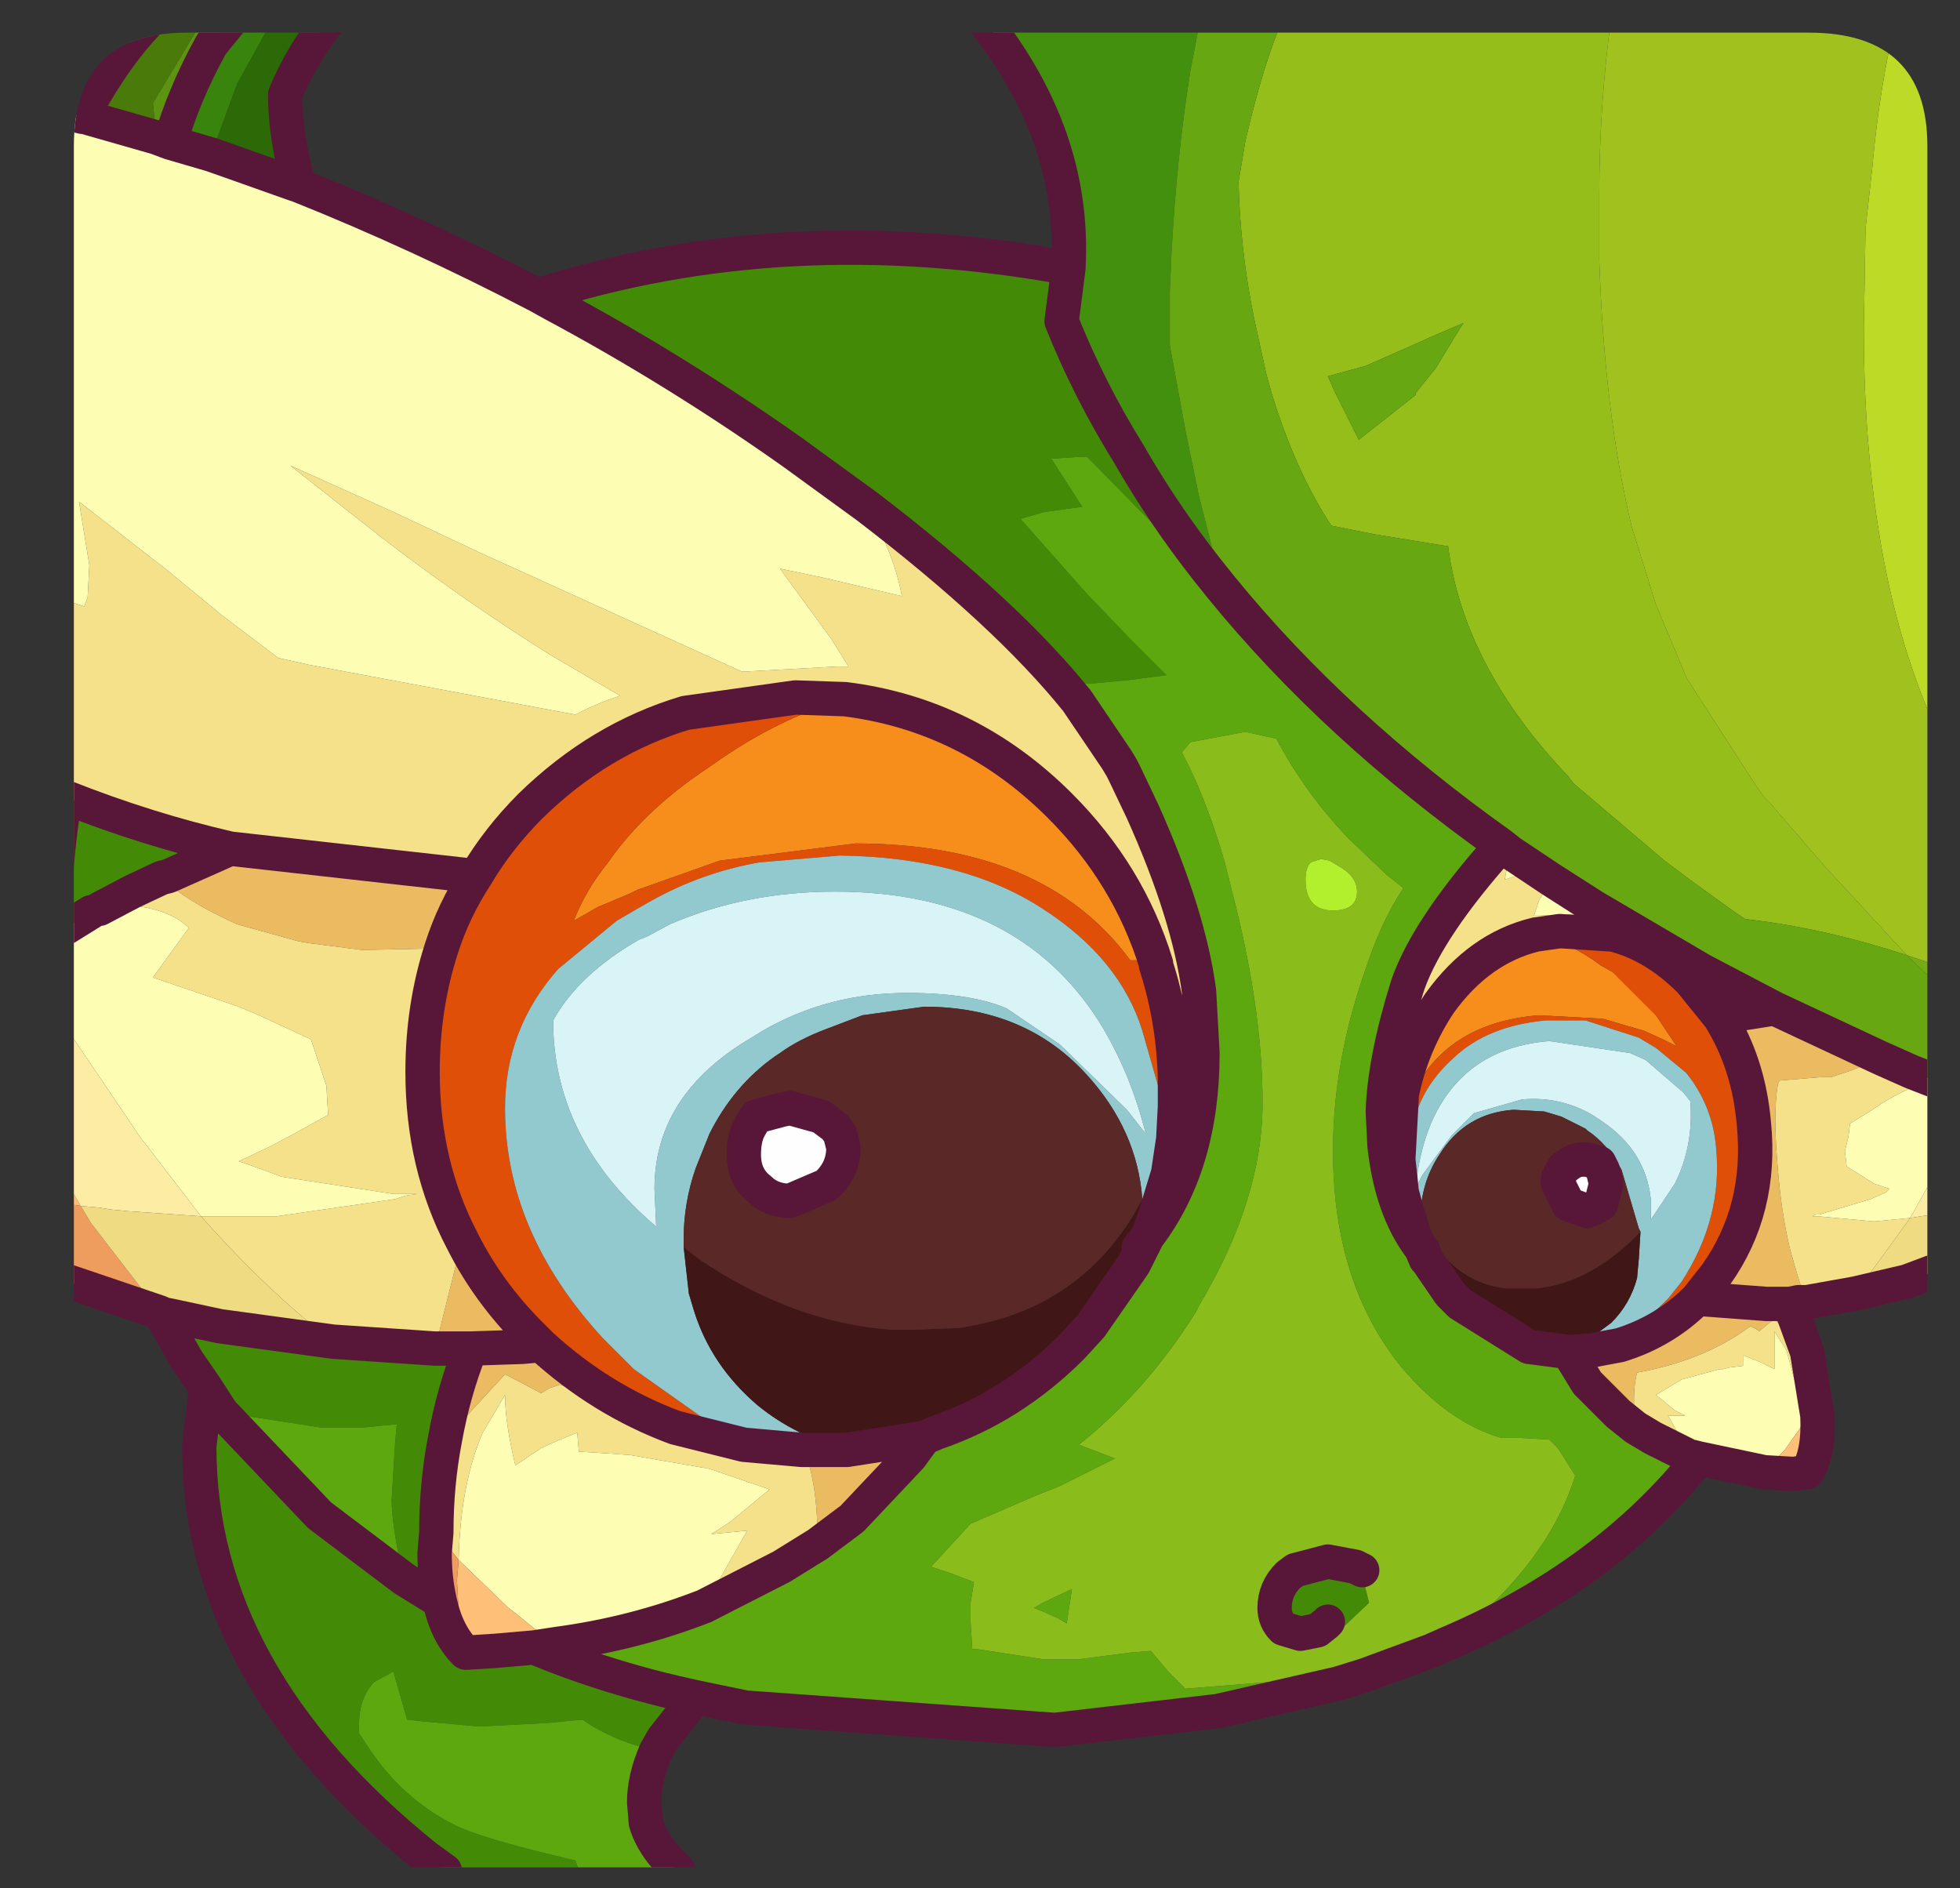 <?xml version="1.0" encoding="UTF-8" standalone="no"?>
<svg xmlns:ffdec="https://www.free-decompiler.com/flash" xmlns:xlink="http://www.w3.org/1999/xlink" ffdec:objectType="frame" height="54.95px" width="57.05px" xmlns="http://www.w3.org/2000/svg">
  <rect width="100%" height="100%" fill="#333333" stroke="none"/>
  <g transform="matrix(1.0, 0.0, 0.0, 1.0, 2.15, 0.95)">
    <clipPath id="clipPath0" transform="matrix(1.0, 0.0, 0.0, 1.0, 0.0, 0.0)">
      <path d="M50.5 0.0 Q53.95 0.0 53.95 3.3 L53.95 50.15 Q53.95 53.4 50.5 53.4 L3.3 53.4 Q0.0 53.4 0.0 50.15 L0.0 3.3 Q0.0 0.0 3.3 0.0 L50.5 0.0" fill="#000000" fill-rule="evenodd" stroke="none"/>
    </clipPath>
    <g clip-path="url(#clipPath0)">
      <use ffdec:characterId="2" height="54.95" transform="matrix(1.0, 0.0, 0.0, 1.0, -2.15, -0.95)" width="57.05" xlink:href="#shape1"/>
    </g>
    <use ffdec:characterId="3" height="53.4" transform="matrix(1.0, 0.0, 0.0, 1.0, 0.0, 0.0)" width="53.95" xlink:href="#shape2"/>
  </g>
  <defs>
    <g id="shape1" transform="matrix(1.0, 0.0, 0.0, 1.0, 2.15, 0.95)">
      <path d="M3.8 -0.45 L4.65 -0.45 4.0 0.35 Q3.2 1.8 2.8 3.2 L2.4 3.05 2.3 2.05 3.8 -0.45" fill="#5c9511" fill-rule="evenodd" stroke="none"/>
      <path d="M0.25 2.45 L0.35 2.25 Q1.25 0.6 2.25 -0.4 L2.3 -0.45 3.8 -0.45 2.3 2.05 2.4 3.05 0.3 2.45 0.25 2.45" fill="#4a7b0a" fill-rule="evenodd" stroke="none"/>
      <path d="M13.5 7.65 Q20.7 5.35 28.95 6.85 L28.75 8.4 Q29.55 10.4 30.7 12.25 31.7 14.0 33.0 15.65 L32.1 15.0 29.5 12.35 29.2 12.35 28.45 12.4 29.35 13.8 28.25 13.95 27.55 14.15 29.5 16.35 30.75 17.65 31.8 18.7 30.65 18.85 29.55 18.95 29.1 18.95 29.2 19.45 Q27.15 16.9 23.1 13.8 L20.9 12.2 Q17.5 9.8 13.95 7.9 L13.5 7.65 M18.1 48.45 L17.15 49.65 16.95 50.0 Q15.75 49.75 14.8 49.1 L13.75 49.2 11.8 49.3 10.15 49.15 9.7 49.1 9.3 47.7 8.75 48.0 Q8.3 48.45 8.3 49.25 L8.3 49.5 8.6 49.95 Q9.6 51.45 11.15 52.2 12.0 52.6 14.6 53.2 L14.7 53.5 10.8 53.5 10.25 53.1 Q3.65 47.8 3.65 41.15 L3.85 39.45 3.3 38.65 2.5 37.25 2.6 37.3 2.85 37.35 4.25 37.65 7.55 38.1 10.5 38.3 11.05 38.3 11.55 38.3 Q11.05 39.55 10.8 40.95 10.55 42.25 10.55 43.65 L10.5 44.25 Q10.5 45.0 10.65 45.65 L9.6 45.0 10.65 45.65 Q10.85 46.6 11.4 47.15 L11.45 47.15 12.25 47.1 13.4 47.0 Q15.55 47.9 18.1 48.45 M-0.55 26.25 Q-0.6 24.3 -0.25 22.25 2.15 23.2 4.55 23.75 L2.75 24.55 2.55 24.6 1.7 25.0 0.75 25.5 0.5 25.6 -0.55 26.25 M30.35 21.15 L30.45 20.9 30.55 21.15 30.85 21.9 31.1 22.65 30.6 21.6 30.5 21.4 30.35 21.15 M9.6 45.0 Q9.25 43.45 9.25 42.7 L9.35 41.05 9.4 40.5 8.4 40.6 7.45 40.6 7.2 40.6 4.3 40.15 3.85 39.45 4.3 40.15 7.15 43.15 9.6 45.0 M36.45 46.3 L36.2 46.5 35.7 46.6 35.2 46.45 Q34.95 46.2 34.95 45.85 34.95 45.3 35.35 44.9 L35.55 44.75 36.5 44.5 37.3 44.65 37.5 44.75 37.5 44.9 37.7 45.7 36.85 46.5 36.6 46.35 36.5 46.25 36.45 46.2 36.45 46.3" fill="#438c06" fill-rule="evenodd" stroke="none"/>
      <path d="M47.3 41.5 Q44.55 44.95 39.95 46.9 42.9 44.6 43.7 42.0 L43.2 41.2 42.95 40.95 42.1 40.9 41.55 40.9 Q40.0 40.45 38.65 38.85 36.65 36.4 36.65 32.55 36.65 30.0 37.55 27.4 38.05 25.85 38.7 24.9 L38.2 24.5 37.1 23.45 Q35.85 22.15 35.0 20.55 L34.1 20.35 32.5 20.65 32.25 20.95 Q32.95 22.25 33.5 24.15 L33.7 24.95 Q34.6 28.4 34.6 31.15 34.6 33.95 32.75 37.05 L32.65 37.25 Q31.2 39.55 29.25 41.1 L29.65 41.25 30.3 41.5 28.7 42.3 27.95 42.6 26.1 43.4 24.95 44.65 25.55 44.85 26.2 45.1 26.1 45.7 26.1 46.25 26.15 47.05 26.3 47.05 28.25 47.35 28.8 47.35 29.2 47.35 30.75 47.15 31.35 47.1 31.85 47.7 32.35 48.2 36.75 47.85 37.4 47.8 37.6 47.8 36.8 48.05 33.3 48.85 28.55 49.4 19.55 48.75 18.1 48.45 Q15.55 47.9 13.4 47.0 L14.05 46.9 Q16.3 46.6 18.35 45.8 L20.6 44.65 21.65 44.0 22.65 43.25 24.35 41.45 24.75 40.9 25.1 40.75 Q27.3 40.0 29.05 38.25 L29.6 37.65 30.85 35.85 30.9 35.75 31.25 35.05 30.9 35.75 31.0 35.35 31.25 35.05 Q32.85 32.95 32.85 29.7 L32.75 27.9 Q32.45 25.65 31.1 22.65 L30.85 21.9 30.55 21.15 30.45 20.9 30.35 21.15 29.2 19.45 29.1 18.95 29.55 18.95 30.65 18.85 31.8 18.7 30.75 17.65 29.5 16.35 27.55 14.15 28.25 13.95 29.35 13.8 28.45 12.4 29.2 12.35 29.5 12.35 32.1 15.0 33.0 15.65 33.4 16.15 Q36.7 20.2 41.55 23.65 39.45 26.0 38.85 27.65 L38.8 27.8 Q38.15 29.9 38.1 31.4 L38.15 32.4 Q38.35 34.2 39.15 35.3 L39.2 35.35 39.35 35.7 39.4 35.75 40.05 36.7 40.35 37.0 42.35 38.25 43.5 38.4 44.05 39.3 44.95 40.2 45.45 40.6 45.95 40.9 47.05 41.45 47.1 41.45 47.3 41.5 M16.95 50.0 Q16.6 50.8 16.6 51.5 L16.65 52.1 Q16.85 52.8 17.6 53.5 L14.7 53.5 14.6 53.2 Q12.0 52.6 11.15 52.2 9.6 51.45 8.6 49.95 L8.3 49.5 8.3 49.25 Q8.3 48.45 8.75 48.0 L9.3 47.7 9.7 49.1 10.15 49.15 11.8 49.3 13.75 49.2 14.8 49.1 Q15.75 49.75 16.95 50.0 M39.3 35.5 L39.35 35.7 39.2 35.35 39.3 35.5 M4.3 40.15 L7.2 40.6 7.45 40.6 8.4 40.6 9.4 40.5 9.35 41.05 9.25 42.7 Q9.25 43.45 9.6 45.0 L7.15 43.15 4.3 40.15 M27.95 45.85 L28.2 45.7 29.05 45.3 28.9 46.3 28.65 46.15 28.2 45.95 27.95 45.85" fill="#5da80f" fill-rule="evenodd" stroke="none"/>
      <path d="M39.95 46.9 L39.5 47.1 37.6 47.8 37.4 47.8 36.75 47.85 32.35 48.2 31.85 47.7 31.35 47.1 30.75 47.15 29.2 47.35 28.8 47.35 28.25 47.35 26.3 47.05 26.15 47.05 26.1 46.25 26.1 45.7 26.2 45.1 25.55 44.85 24.95 44.65 26.1 43.4 27.95 42.6 28.7 42.3 30.3 41.5 29.65 41.25 29.25 41.1 Q31.2 39.55 32.65 37.25 L32.75 37.05 Q34.6 33.95 34.6 31.15 34.6 28.4 33.7 24.95 L33.5 24.15 Q32.95 22.25 32.25 20.95 L32.5 20.65 34.1 20.35 35.0 20.55 Q35.85 22.15 37.1 23.45 L38.2 24.5 38.7 24.9 Q38.05 25.85 37.55 27.4 36.65 30.0 36.65 32.55 36.65 36.4 38.65 38.85 40.0 40.45 41.55 40.9 L42.1 40.9 42.95 40.95 43.2 41.2 43.7 42.0 Q42.9 44.6 39.95 46.9 M35.85 24.65 Q35.85 25.55 36.65 25.55 37.35 25.55 37.35 25.0 37.35 24.55 36.8 24.25 L36.55 24.1 36.3 24.05 36.0 24.15 Q35.85 24.3 35.85 24.65 M27.95 45.85 L28.2 45.95 28.65 46.15 28.9 46.3 29.05 45.3 28.2 45.7 27.95 45.85 M37.3 44.65 L36.5 44.5 35.55 44.75 35.35 44.9 Q34.95 45.3 34.95 45.85 34.95 46.2 35.2 46.45 L35.7 46.6 36.2 46.5 36.45 46.3 36.5 46.25 36.6 46.35 36.85 46.5 37.7 45.7 37.5 44.9 37.5 44.75 37.45 44.55 37.3 44.65" fill="#8bbd1c" fill-rule="evenodd" stroke="none"/>
      <path d="M35.85 24.65 Q35.85 24.3 36.0 24.15 L36.3 24.05 36.55 24.1 36.8 24.25 Q37.35 24.55 37.35 25.0 37.35 25.55 36.65 25.55 35.85 25.55 35.85 24.65" fill="#b3f02c" fill-rule="evenodd" stroke="none"/>
      <path d="M50.45 36.95 L50.2 36.95 49.95 37.0 50.05 37.3 50.45 38.4 49.5 37.45 49.35 37.55 49.05 37.8 49.0 37.75 48.9 37.7 48.8 37.65 Q47.45 38.65 45.5 39.0 45.35 39.55 45.45 40.55 L45.45 40.6 44.95 40.2 44.05 39.3 43.5 38.4 43.6 38.4 44.2 38.35 45.0 38.2 Q46.3 37.8 47.25 36.85 L47.8 36.15 Q49.15 34.25 48.9 31.75 48.75 30.0 47.9 28.65 L49.5 28.4 52.6 29.85 52.55 29.85 52.0 30.1 51.75 30.2 51.6 30.25 51.15 30.4 50.85 30.4 49.65 30.5 49.6 30.6 Q49.45 31.45 49.6 33.1 49.7 34.35 49.95 35.4 L50.15 36.1 50.4 36.9 50.45 36.95 M49.95 37.0 L49.25 37.0 47.25 36.85 49.25 37.0 49.95 37.0 M24.75 40.9 L24.35 41.45 22.65 43.25 21.65 44.0 21.65 43.95 Q21.65 42.2 21.25 41.25 L22.5 41.25 24.75 40.9 M11.7 24.55 Q11.05 25.55 10.7 26.65 L8.4 26.7 6.85 26.5 6.55 26.45 4.75 25.95 Q3.3 25.3 2.55 24.6 L2.75 24.55 4.55 23.75 11.7 24.55 M11.3 35.15 Q12.05 36.65 13.3 37.9 L13.6 38.2 Q15.35 39.8 17.5 40.6 L14.15 39.35 13.85 39.45 13.6 39.6 Q12.95 39.25 12.55 39.05 L10.8 40.95 Q11.05 39.55 11.55 38.3 L11.05 38.3 10.5 38.3 10.55 38.15 11.3 35.15 M11.55 38.3 L13.05 38.25 13.6 38.2 13.05 38.25 11.55 38.3" fill="#ecbc61" fill-rule="evenodd" stroke="none"/>
      <path d="M51.85 36.7 L50.45 36.95 50.4 36.9 50.15 36.1 49.95 35.4 Q49.7 34.35 49.6 33.1 49.45 31.45 49.6 30.6 L49.65 30.5 50.85 30.4 51.15 30.4 51.6 30.25 51.75 30.2 52.0 30.1 52.55 29.85 52.6 29.85 53.5 30.25 53.8 30.6 Q53.3 30.75 52.65 31.15 L52.35 31.35 51.7 31.75 51.65 32.15 51.55 32.55 51.6 33.0 52.0 33.25 52.4 33.5 52.85 33.65 52.75 33.75 52.3 33.95 50.8 34.4 50.7 34.4 50.6 34.45 50.65 34.45 50.75 34.45 52.4 34.6 53.45 34.5 51.85 36.7 M50.45 38.4 L50.7 39.95 50.4 40.4 49.85 38.35 49.5 37.8 49.5 38.9 49.1 38.7 48.6 38.5 48.6 38.8 48.2 38.85 48.0 38.9 47.9 38.9 46.8 39.2 46.05 39.65 46.6 40.1 46.9 40.25 46.4 40.25 47.05 41.4 47.1 41.45 47.05 41.45 45.95 40.9 45.45 40.6 45.45 40.55 Q45.35 39.55 45.5 39.0 47.45 38.65 48.8 37.65 L48.9 37.7 49.0 37.75 49.05 37.8 49.35 37.55 49.5 37.45 50.45 38.4 M-0.25 22.25 L-0.3 22.25 -1.65 21.75 -1.65 16.05 0.3 16.7 0.4 16.45 0.45 15.5 0.15 13.65 2.4 15.4 2.6 15.55 4.3 16.95 5.95 18.2 6.85 18.4 14.6 19.85 Q15.15 19.55 15.9 19.3 L13.85 18.1 Q11.3 16.5 8.9 14.65 L6.3 12.6 9.3 13.95 11.85 15.15 19.45 18.6 22.2 18.45 22.55 18.45 22.05 17.65 20.55 15.6 21.75 15.85 24.1 16.4 Q23.9 15.25 23.1 13.8 27.15 16.9 29.2 19.45 L30.35 21.15 30.5 21.4 30.6 21.6 31.1 22.65 Q32.45 25.65 32.75 27.9 L32.85 29.7 Q32.85 32.95 31.25 35.05 L31.5 34.35 31.85 33.2 32.0 32.2 32.05 31.25 32.0 32.2 31.85 33.2 31.5 34.35 31.25 35.05 31.0 35.35 31.1 34.4 31.1 33.95 31.4 33.3 31.65 32.8 31.9 31.85 32.05 31.25 32.05 30.4 Q32.0 28.7 31.5 27.15 L31.5 27.1 Q30.7 24.5 28.7 22.5 26.05 19.85 22.45 19.4 L21.0 19.35 17.8 19.8 Q15.3 20.55 13.3 22.5 12.35 23.45 11.7 24.55 L4.55 23.75 Q2.15 23.2 -0.25 22.25 M41.55 23.65 L41.8 23.85 41.65 24.65 42.55 24.35 43.0 24.65 42.65 25.25 42.5 25.7 42.65 25.7 43.95 25.65 44.25 25.45 47.4 27.3 49.5 28.4 47.9 28.65 47.05 27.6 Q46.0 26.55 44.8 26.25 L43.25 26.15 42.55 26.25 Q40.9 26.65 39.75 28.25 38.95 29.45 38.65 30.9 L38.65 30.95 38.55 32.8 38.6 33.25 38.7 33.55 38.85 34.05 39.0 34.35 39.2 34.7 39.25 34.9 39.3 35.5 39.2 35.35 39.15 35.3 Q38.35 34.2 38.15 32.4 L38.1 31.4 Q38.15 29.9 38.8 27.8 L38.85 27.65 Q39.45 26.0 41.55 23.65 M38.6 33.25 L38.65 33.75 38.8 34.3 39.0 34.95 39.15 35.3 39.0 34.95 38.8 34.3 38.65 33.75 38.6 33.25 M21.65 44.0 L20.6 44.65 18.35 45.8 19.6 43.6 18.55 43.7 19.1 43.35 20.25 42.4 18.5 41.8 16.2 41.4 15.5 41.35 14.7 41.3 14.65 40.75 Q14.0 41.0 13.6 41.2 L12.85 41.7 Q12.55 40.45 12.55 39.65 L11.9 40.75 Q11.25 42.25 11.2 44.45 L10.55 43.65 Q10.55 42.25 10.8 40.95 L12.55 39.05 Q12.95 39.25 13.6 39.6 L13.85 39.45 14.15 39.35 17.5 40.6 19.5 41.1 21.2 41.25 21.25 41.25 Q21.65 42.2 21.65 43.95 L21.65 44.0 M10.7 26.65 Q10.15 28.35 10.15 30.25 10.15 32.95 11.3 35.15 L10.55 38.15 10.5 38.3 7.55 38.1 Q5.65 36.65 3.7 34.45 L5.9 34.45 9.35 33.95 9.65 33.85 10.0 33.8 9.55 33.8 9.3 33.8 6.05 33.3 5.1 32.95 4.8 32.85 5.75 32.4 6.5 32.0 7.4 31.5 7.35 30.65 7.1 29.9 6.9 29.3 5.5 28.65 4.8 28.35 2.3 27.5 3.35 26.05 3.1 25.85 Q2.4 25.4 1.35 25.4 L0.75 25.5 1.7 25.0 2.55 24.6 Q3.3 25.3 4.75 25.95 L6.55 26.45 6.85 26.5 8.4 26.7 10.7 26.65" fill="#f5e28b" fill-rule="evenodd" stroke="none"/>
      <path d="M6.55 4.45 Q10.05 5.85 13.5 7.65 L13.95 7.9 Q17.5 9.8 20.9 12.2 L23.1 13.8 Q23.9 15.25 24.1 16.4 L21.75 15.85 20.55 15.6 22.05 17.65 22.55 18.45 22.2 18.45 19.45 18.6 11.85 15.15 9.3 13.95 6.3 12.6 8.9 14.65 Q11.3 16.5 13.85 18.1 L15.9 19.3 Q15.15 19.55 14.6 19.85 L6.85 18.4 5.95 18.2 4.3 16.95 2.6 15.55 2.4 15.4 0.15 13.65 0.45 15.5 0.4 16.45 0.3 16.7 -1.65 16.05 -1.65 2.0 0.25 2.45 0.3 2.45 2.4 3.05 2.8 3.2 4.0 3.55 4.85 3.85 6.4 4.4 6.55 4.45 M54.4 30.6 L54.4 32.8 54.15 33.25 53.45 34.5 52.4 34.6 50.75 34.45 50.65 34.45 50.6 34.45 50.7 34.4 50.8 34.4 52.3 33.95 52.75 33.75 52.85 33.65 52.4 33.5 52.0 33.25 51.6 33.0 51.55 32.55 51.65 32.15 51.7 31.75 52.35 31.35 52.65 31.15 Q53.3 30.75 53.8 30.6 L53.5 30.25 54.4 30.6 M49.2 41.9 L47.3 41.5 47.1 41.45 47.05 41.4 46.4 40.25 46.9 40.25 46.6 40.1 46.05 39.65 46.8 39.2 47.9 38.9 48.0 38.9 48.2 38.85 48.6 38.8 48.6 38.5 49.1 38.7 49.5 38.9 49.5 37.8 49.85 38.35 50.4 40.4 49.8 41.25 49.7 41.35 49.2 41.9 M-1.35 26.65 L-0.65 26.3 -0.55 26.25 0.5 25.6 0.75 25.5 1.35 25.4 Q2.4 25.4 3.1 25.85 L3.35 26.05 2.3 27.5 4.8 28.35 5.5 28.65 6.9 29.3 7.1 29.9 7.35 30.65 7.4 31.5 6.5 32.0 5.75 32.4 4.8 32.85 5.1 32.95 6.05 33.3 9.3 33.8 9.55 33.8 10.0 33.8 9.65 33.85 9.35 33.95 5.9 34.45 3.7 34.45 2.05 32.3 2.0 32.25 -0.4 28.7 -0.4 28.65 -1.35 26.65 M41.8 23.85 L42.55 24.35 41.65 24.65 41.8 23.85 M43.0 24.65 L44.25 25.45 43.95 25.65 42.65 25.7 42.5 25.7 42.65 25.25 43.0 24.65 M18.35 45.8 Q16.3 46.6 14.05 46.9 L13.4 46.45 12.85 46.0 12.65 45.85 11.2 44.45 Q11.25 42.25 11.9 40.75 L12.55 39.65 Q12.55 40.45 12.85 41.7 L13.6 41.2 Q14.0 41.0 14.65 40.75 L14.7 41.3 15.5 41.35 16.2 41.4 18.5 41.8 20.25 42.4 19.1 43.35 18.55 43.7 19.6 43.6 18.35 45.8" fill="#feffb5" fill-rule="evenodd" stroke="none"/>
      <path d="M50.4 41.9 L50.05 41.95 49.2 41.9 49.7 41.35 49.8 41.25 50.4 40.4 50.45 40.75 50.4 41.9 M-1.65 33.85 L-1.65 29.7 Q-1.1 31.95 0.2 34.15 L-1.65 33.85 M14.05 46.9 L13.4 47.0 12.25 47.1 11.45 47.15 11.2 45.95 11.15 45.05 11.2 44.45 12.65 45.85 12.85 46.0 13.4 46.45 14.05 46.9" fill="#ffc079" fill-rule="evenodd" stroke="none"/>
      <path d="M54.4 35.65 L54.4 35.95 54.15 36.05 54.4 35.65 M50.7 39.95 L50.75 40.25 Q50.8 41.35 50.45 41.9 L50.4 41.9 50.45 40.75 50.4 40.4 50.7 39.95 M2.5 37.25 L-0.45 36.25 -1.65 35.65 -1.65 33.85 0.2 34.15 0.5 34.65 2.35 37.05 2.6 37.3 2.5 37.25 M10.65 45.65 Q10.5 45.0 10.5 44.25 L10.55 43.65 11.2 44.45 11.15 45.05 11.2 45.95 11.45 47.15 11.4 47.15 Q10.85 46.6 10.65 45.65" fill="#f09e5f" fill-rule="evenodd" stroke="none"/>
      <path d="M54.4 32.8 L54.4 34.35 53.45 34.5 54.15 33.25 54.4 32.8 M-1.65 29.7 L-1.65 26.85 -1.35 26.65 -0.4 28.65 -0.4 28.7 2.0 32.25 2.05 32.3 3.7 34.45 1.55 34.3 1.05 34.25 0.75 34.2 0.2 34.15 Q-1.1 31.95 -1.65 29.7" fill="#feeda5" fill-rule="evenodd" stroke="none"/>
      <path d="M54.4 34.35 L54.4 35.65 54.15 36.05 53.35 36.35 51.85 36.7 53.45 34.5 54.4 34.35 M0.2 34.15 L0.75 34.2 1.05 34.25 1.55 34.3 3.7 34.45 Q5.65 36.65 7.55 38.1 L4.25 37.65 2.85 37.35 2.6 37.3 2.35 37.05 0.5 34.65 0.2 34.15" fill="#f0dc82" fill-rule="evenodd" stroke="none"/>
      <path d="M42.55 26.25 Q43.5 26.45 44.45 27.15 L44.8 27.35 46.05 28.6 46.65 29.5 46.25 29.3 45.7 29.05 44.5 28.7 42.65 28.6 Q40.05 28.8 39.0 30.8 L38.95 30.8 38.65 30.9 Q38.95 29.45 39.75 28.25 40.9 26.65 42.55 26.25 M31.5 27.1 L30.95 27.0 30.75 27.0 Q28.25 23.6 22.75 23.6 L18.8 24.1 16.4 24.95 16.2 25.05 15.25 25.45 14.55 25.85 Q14.9 24.95 15.55 24.15 16.45 22.85 17.95 21.75 18.3 21.5 18.6 21.3 20.5 19.95 22.45 19.4 26.05 19.85 28.7 22.5 30.7 24.5 31.5 27.1" fill="#f88f1c" fill-rule="evenodd" stroke="none"/>
      <path d="M38.65 30.9 L38.95 30.8 39.0 30.8 Q40.05 28.8 42.65 28.6 L44.5 28.7 45.7 29.05 46.25 29.3 46.65 29.5 46.05 28.6 44.8 27.35 44.45 27.15 Q43.5 26.45 42.55 26.25 L43.25 26.15 44.8 26.25 Q46.0 26.55 47.05 27.6 L47.9 28.65 Q48.75 30.0 48.9 31.75 49.15 34.25 47.8 36.15 L47.25 36.85 Q46.3 37.8 45.0 38.2 L46.4 36.85 46.8 36.35 Q48.0 34.5 47.8 32.45 47.7 31.25 46.95 30.3 L46.9 30.25 46.05 29.55 45.55 29.25 44.0 28.75 42.85 28.75 Q41.15 28.9 40.15 29.85 39.15 30.75 38.95 31.95 L38.7 33.55 38.6 33.25 38.55 32.8 38.65 30.95 38.65 30.9 M11.7 24.55 Q12.35 23.45 13.3 22.5 15.3 20.55 17.8 19.8 L21.0 19.35 22.45 19.4 Q20.5 19.95 18.6 21.3 18.3 21.5 17.95 21.75 16.45 22.85 15.55 24.15 14.9 24.95 14.55 25.85 L15.25 25.45 16.2 25.05 16.4 24.95 18.8 24.1 22.75 23.6 Q28.25 23.6 30.75 27.0 L30.95 27.0 31.5 27.1 31.5 27.15 Q32.0 28.7 32.05 30.4 L32.05 31.25 31.9 31.85 31.1 29.05 Q30.45 26.95 28.2 25.5 25.9 24.0 22.3 23.95 L19.95 24.15 Q18.25 24.45 16.75 25.3 L16.4 25.5 15.8 25.85 14.1 27.25 Q12.55 29.0 12.55 31.3 12.55 34.9 15.4 38.0 L16.3 38.9 19.2 40.95 19.5 41.1 17.5 40.6 Q15.35 39.8 13.6 38.2 L13.3 37.9 Q12.05 36.65 11.3 35.15 10.15 32.95 10.15 30.25 10.15 28.35 10.7 26.65 11.05 25.55 11.7 24.55" fill="#e04f08" fill-rule="evenodd" stroke="none"/>
      <path d="M38.7 33.55 L38.95 31.95 Q39.15 30.75 40.15 29.85 41.15 28.9 42.85 28.75 L44.0 28.75 45.55 29.25 46.05 29.55 46.9 30.25 46.95 30.3 Q47.7 31.25 47.8 32.45 48.0 34.5 46.8 36.35 L46.4 36.85 45.0 38.2 44.2 38.35 43.6 38.4 44.75 37.55 Q45.3 37.0 45.5 36.25 L45.55 35.7 45.6 34.9 45.55 34.8 45.05 33.1 Q44.65 32.35 44.05 31.95 L44.0 31.9 43.3 31.55 42.8 31.4 41.9 31.35 Q40.5 31.45 39.75 32.65 39.15 33.55 39.2 34.7 L39.0 34.35 38.85 34.05 38.7 33.55 M46.85 30.85 L45.75 29.9 45.3 29.7 42.95 29.35 Q40.45 29.55 39.5 31.75 39.15 32.6 39.05 33.65 L39.25 33.25 40.1 32.1 40.75 31.45 42.15 31.05 Q43.25 30.95 44.2 31.5 L44.5 31.7 Q45.75 32.55 45.9 33.95 L45.9 34.55 46.6 33.5 Q47.15 32.4 47.05 31.1 L46.85 30.85 M19.5 41.1 L19.2 40.95 16.3 38.9 15.4 38.0 Q12.55 34.9 12.55 31.3 12.55 29.0 14.1 27.25 L15.8 25.85 16.4 25.5 16.75 25.3 Q18.25 24.45 19.95 24.15 L22.3 23.95 Q25.9 24.0 28.2 25.5 30.45 26.95 31.1 29.05 L31.9 31.85 31.65 32.8 31.4 33.3 31.1 33.95 Q30.95 31.95 29.5 30.35 27.7 28.35 24.75 28.35 L22.95 28.6 21.9 29.0 Q21.1 29.3 20.55 29.7 L20.4 29.8 Q19.2 30.65 18.5 32.05 L18.1 33.05 Q17.75 34.05 17.75 35.1 L17.75 35.35 17.9 36.7 18.05 37.2 Q18.55 38.8 19.9 39.95 21.0 40.85 22.5 41.25 L21.25 41.25 21.2 41.25 19.5 41.1 M20.05 29.05 Q21.95 27.95 24.25 27.95 26.1 27.95 27.15 28.4 L28.7 29.45 30.65 31.35 31.2 32.05 Q30.75 30.25 29.85 28.8 27.45 25.0 22.15 25.0 19.55 25.0 17.35 25.95 L16.7 26.3 16.45 26.4 Q14.7 27.4 13.95 28.75 13.95 32.2 16.95 34.75 L16.9 33.65 Q16.9 32.1 17.8 30.9 18.4 30.1 19.4 29.45 L20.05 29.05" fill="#93cad0" fill-rule="evenodd" stroke="none"/>
      <path d="M46.85 30.85 L47.05 31.1 Q47.15 32.4 46.6 33.5 L45.9 34.55 45.9 33.95 Q45.75 32.55 44.5 31.7 L44.2 31.5 Q43.25 30.95 42.15 31.05 L40.75 31.45 40.1 32.1 39.25 33.25 39.05 33.65 Q39.15 32.6 39.5 31.75 40.45 29.55 42.95 29.35 L45.3 29.7 45.75 29.9 46.85 30.85 M20.05 29.05 L19.4 29.45 Q18.4 30.1 17.8 30.9 16.9 32.1 16.9 33.65 L16.95 34.75 Q13.95 32.2 13.95 28.75 14.7 27.4 16.45 26.4 L16.7 26.3 17.35 25.95 Q19.55 25.0 22.15 25.0 27.45 25.0 29.85 28.8 30.75 30.25 31.2 32.05 L30.65 31.35 28.7 29.45 27.15 28.4 Q26.1 27.95 24.25 27.95 21.95 27.95 20.05 29.05" fill="#daf5f8" fill-rule="evenodd" stroke="none"/>
      <path d="M45.6 34.9 L45.55 35.7 45.5 36.25 Q45.3 37.0 44.75 37.55 L43.6 38.4 43.5 38.4 42.35 38.25 40.35 37.0 40.05 36.7 39.4 35.75 39.35 35.7 39.3 35.5 39.25 34.9 39.2 34.7 39.35 34.9 Q40.25 36.4 41.7 36.55 L42.5 36.55 42.55 36.55 Q44.15 36.4 45.6 34.9 M30.9 35.75 L30.85 35.85 29.6 37.65 29.05 38.25 Q27.3 40.0 25.1 40.75 L24.75 40.9 22.5 41.25 Q21.0 40.85 19.9 39.95 18.55 38.8 18.05 37.2 L17.9 36.7 17.75 35.35 18.2 35.7 Q20.95 37.55 23.8 37.75 L24.35 37.75 24.45 37.75 25.8 37.7 26.05 37.65 Q29.2 37.1 30.85 34.4 L31.1 33.95 31.1 34.4 31.0 35.35 30.9 35.75" fill="#411616" fill-rule="evenodd" stroke="none"/>
      <path d="M39.2 34.7 Q39.15 33.55 39.75 32.65 40.5 31.45 41.9 31.35 L42.8 31.4 43.3 31.55 44.0 31.9 44.05 31.95 Q44.65 32.35 45.05 33.1 L45.55 34.8 45.6 34.9 Q44.15 36.4 42.55 36.55 L42.5 36.55 41.7 36.55 Q40.25 36.4 39.35 34.9 L39.2 34.7 M43.2 33.35 L43.2 33.5 43.5 34.1 44.05 34.3 44.45 34.1 44.6 33.5 44.5 33.1 44.4 32.9 44.05 32.8 43.9 32.8 Q43.7 32.8 43.5 32.95 L43.35 33.05 43.2 33.35 M17.75 35.35 L17.75 35.1 Q17.75 34.05 18.1 33.05 L18.5 32.05 Q19.2 30.65 20.4 29.8 L20.55 29.7 Q21.1 29.3 21.9 29.0 L22.95 28.6 24.75 28.35 Q27.7 28.35 29.5 30.35 30.95 31.95 31.1 33.95 L30.85 34.4 Q29.2 37.1 26.05 37.65 L25.8 37.7 24.45 37.75 24.35 37.75 23.8 37.75 Q20.95 37.55 18.2 35.7 L17.75 35.35 M19.95 33.65 Q20.3 34.0 20.85 34.0 L21.9 33.55 Q22.4 33.1 22.4 32.45 L22.3 32.05 22.15 31.85 21.75 31.55 20.85 31.3 20.6 31.35 19.85 31.55 19.65 31.9 Q19.5 32.2 19.5 32.65 19.5 33.3 19.95 33.65" fill="#5a2827" fill-rule="evenodd" stroke="none"/>
      <path d="M43.2 33.35 L43.35 33.05 43.5 32.95 Q43.7 32.8 43.9 32.8 L44.05 32.8 44.4 32.9 44.5 33.1 44.6 33.5 44.45 34.1 44.05 34.3 43.5 34.1 43.2 33.5 43.2 33.35 M19.95 33.65 Q19.5 33.3 19.5 32.65 19.5 32.2 19.65 31.9 L19.85 31.55 20.6 31.35 20.85 31.3 21.75 31.55 22.15 31.85 22.3 32.05 22.4 32.45 Q22.4 33.1 21.9 33.55 L20.85 34.0 Q20.3 34.0 19.95 33.65" fill="#ffffff" fill-rule="evenodd" stroke="none"/>
      <path d="M4.65 -0.45 L5.85 -0.45 5.8 -0.4 4.75 1.5 4.0 3.55 2.8 3.2 Q3.2 1.8 4.0 0.35 L4.65 -0.45" fill="#39850c" fill-rule="evenodd" stroke="none"/>
      <path d="M5.85 -0.45 L7.5 -0.45 Q6.65 0.6 6.15 1.8 6.15 3.0 6.55 4.45 L6.4 4.4 4.85 3.85 4.0 3.55 4.75 1.5 5.8 -0.4 5.85 -0.45" fill="#2c6907" fill-rule="evenodd" stroke="none"/>
      <path d="M28.95 6.85 L28.95 6.8 Q29.15 2.95 26.4 -0.45 L32.8 -0.45 32.5 1.1 Q32.1 3.6 31.95 6.4 L31.9 7.55 31.9 7.65 31.9 9.1 32.35 11.55 32.75 13.5 33.35 15.85 33.4 16.15 33.0 15.65 Q31.7 14.0 30.7 12.25 29.55 10.4 28.75 8.4 L28.95 6.85" fill="#43910f" fill-rule="evenodd" stroke="none"/>
      <path d="M34.8 -0.45 L44.75 -0.45 Q44.4 2.1 44.4 4.75 L44.4 6.6 Q44.55 11.1 45.35 14.4 L46.05 16.65 46.95 18.8 48.95 21.9 49.2 22.25 49.35 22.4 50.95 24.25 53.35 26.85 Q50.9 26.05 48.65 25.8 L48.35 25.6 47.1 24.7 46.3 24.1 43.65 21.85 43.5 21.65 Q40.45 18.45 40.0 14.95 L37.85 14.6 36.6 14.35 Q35.55 12.75 34.85 10.45 L34.7 9.9 34.35 8.3 Q33.95 6.35 33.9 4.35 L34.1 3.15 Q34.65 0.8 35.2 -0.4 L34.8 -0.45 M40.35 8.6 L40.45 8.45 39.4 8.9 39.3 8.95 37.6 9.7 36.5 10.0 36.7 10.45 37.4 11.85 39.05 10.55 39.05 10.5 39.65 9.75 40.35 8.6" fill="#96bf1b" fill-rule="evenodd" stroke="none"/>
      <path d="M53.05 -0.45 L54.4 -0.45 54.4 20.7 Q53.3 18.4 52.75 15.7 52.1 12.5 52.1 8.65 L52.15 5.7 52.35 3.9 Q52.55 1.6 53.05 -0.45" fill="#bedb26" fill-rule="evenodd" stroke="none"/>
      <path d="M44.75 -0.45 L53.05 -0.45 Q52.55 1.6 52.35 3.9 L52.15 5.7 52.1 8.65 Q52.1 12.5 52.75 15.7 53.3 18.4 54.4 20.7 L54.4 27.2 53.5 26.9 53.35 26.85 50.95 24.25 49.35 22.4 49.2 22.25 48.95 21.9 46.95 18.8 46.05 16.65 45.35 14.4 Q44.55 11.1 44.4 6.6 L44.4 4.75 Q44.4 2.1 44.75 -0.45" fill="#a2c31e" fill-rule="evenodd" stroke="none"/>
      <path d="M32.8 -0.45 L34.8 -0.45 35.2 -0.4 Q34.65 0.8 34.1 3.15 L33.9 4.35 Q33.95 6.35 34.35 8.3 L34.7 9.9 34.85 10.45 Q35.55 12.75 36.6 14.35 L37.85 14.6 40.0 14.95 Q40.45 18.45 43.5 21.65 L43.65 21.85 46.3 24.1 47.1 24.7 48.35 25.6 48.65 25.8 Q50.9 26.05 53.35 26.85 L53.45 26.95 54.4 27.85 54.4 30.6 53.5 30.25 52.6 29.85 49.5 28.4 47.4 27.3 44.25 25.45 43.0 24.65 42.55 24.35 41.8 23.85 41.55 23.65 Q36.7 20.2 33.4 16.15 L33.35 15.85 32.75 13.5 32.35 11.55 31.9 9.1 31.9 7.65 31.9 7.55 31.95 6.4 Q32.1 3.6 32.5 1.1 L32.8 -0.45 M40.35 8.6 L39.65 9.75 39.05 10.5 39.05 10.55 37.4 11.85 36.7 10.45 36.5 10.0 37.6 9.7 39.3 8.95 39.4 8.9 40.45 8.45 40.35 8.6" fill="#67a812" fill-rule="evenodd" stroke="none"/>
      <path d="M54.4 27.2 L54.4 27.85 53.45 26.95 53.35 26.85 53.5 26.9 54.4 27.2" fill="#73ad14" fill-rule="evenodd" stroke="none"/>
      <path d="M0.25 2.45 L0.35 2.25 Q1.25 0.6 2.25 -0.4 L2.3 -0.45 M7.5 -0.45 Q6.65 0.6 6.15 1.8 6.15 3.0 6.55 4.45 10.05 5.85 13.5 7.65 20.7 5.35 28.95 6.85 L28.95 6.8 Q29.15 2.95 26.4 -0.45 M54.4 35.95 L54.15 36.05 53.35 36.35 51.85 36.7 50.45 36.95 50.2 36.95 49.95 37.0 50.05 37.3 50.45 38.4 50.7 39.95 50.75 40.25 Q50.8 41.35 50.45 41.9 L50.4 41.9 50.05 41.95 49.2 41.9 47.3 41.5 Q44.55 44.95 39.95 46.9 L39.5 47.1 37.6 47.8 36.8 48.05 33.3 48.85 28.55 49.4 19.55 48.75 18.1 48.45 17.15 49.65 16.95 50.0 Q16.6 50.8 16.6 51.5 L16.65 52.1 Q16.85 52.8 17.6 53.5 M10.8 53.5 L10.25 53.1 Q3.65 47.8 3.65 41.15 L3.85 39.45 3.3 38.65 2.5 37.25 -0.45 36.25 -1.65 35.65 M-1.65 26.85 L-1.35 26.65 -0.65 26.3 -0.55 26.25 Q-0.6 24.3 -0.25 22.25 L-0.3 22.25 -1.65 21.75 M-1.65 2.0 L0.25 2.45 0.3 2.45 2.4 3.05 2.8 3.2 4.0 3.55 4.85 3.85 6.4 4.4 6.55 4.45 M41.55 23.65 L41.8 23.85 42.55 24.35 43.0 24.65 44.25 25.45 47.4 27.3 49.5 28.4 52.6 29.85 53.5 30.25 54.4 30.6 M42.55 26.25 Q40.9 26.65 39.75 28.25 38.95 29.45 38.65 30.9 L38.65 30.95 38.55 32.8 38.6 33.25 38.65 33.75 38.8 34.3 39.0 34.95 39.15 35.3 Q38.35 34.2 38.15 32.4 L38.1 31.4 Q38.15 29.9 38.8 27.8 L38.85 27.65 Q39.45 26.0 41.55 23.65 36.7 20.2 33.4 16.15 L33.0 15.65 Q31.7 14.0 30.7 12.25 29.55 10.4 28.75 8.4 L28.95 6.85 M45.0 38.2 Q46.3 37.8 47.25 36.85 L47.8 36.15 Q49.15 34.25 48.9 31.75 48.75 30.0 47.9 28.65 L47.05 27.6 Q46.0 26.55 44.8 26.25 L43.25 26.15 42.55 26.25 M47.9 28.65 L49.5 28.4 M43.6 38.4 L44.2 38.35 45.0 38.2 M43.2 33.35 L43.2 33.5 43.5 34.1 44.05 34.3 44.45 34.1 44.6 33.5 44.5 33.1 44.4 32.9 44.05 32.8 43.9 32.8 Q43.7 32.8 43.5 32.95 L43.35 33.05 43.2 33.35 M39.35 35.7 L39.4 35.75 40.05 36.7 40.35 37.0 42.35 38.25 43.5 38.4 43.6 38.4 M47.25 36.85 L49.25 37.0 49.95 37.0 M47.1 41.45 L47.3 41.5 M45.45 40.6 L45.95 40.9 47.05 41.45 47.1 41.45 M45.45 40.6 L44.95 40.2 44.05 39.3 43.5 38.4 M29.2 19.45 L30.35 21.15 30.5 21.4 30.6 21.6 31.1 22.65 Q32.45 25.65 32.75 27.9 L32.85 29.7 Q32.85 32.95 31.25 35.05 L30.9 35.75 30.85 35.85 29.6 37.65 29.05 38.25 Q27.3 40.0 25.1 40.75 L24.75 40.9 24.35 41.45 22.65 43.25 21.65 44.0 20.6 44.65 18.35 45.8 Q16.3 46.6 14.05 46.9 L13.4 47.0 Q15.55 47.9 18.1 48.45 M22.45 19.4 L21.0 19.35 17.8 19.8 Q15.3 20.55 13.3 22.5 12.35 23.45 11.7 24.55 11.05 25.55 10.7 26.65 10.15 28.35 10.15 30.25 10.15 32.95 11.3 35.15 12.05 36.65 13.3 37.9 L13.6 38.2 Q15.35 39.8 17.5 40.6 L19.5 41.1 21.2 41.25 21.25 41.25 22.5 41.25 24.75 40.9 M32.05 31.25 L32.05 30.4 Q32.0 28.7 31.5 27.15 L31.5 27.1 Q30.7 24.5 28.7 22.5 26.05 19.85 22.45 19.4 M23.1 13.8 Q27.15 16.9 29.2 19.45 M13.5 7.65 L13.95 7.9 Q17.5 9.8 20.9 12.2 L23.1 13.8 M4.65 -0.45 L4.0 0.35 Q3.2 1.8 2.8 3.2 M2.55 24.6 L2.75 24.55 4.55 23.75 Q2.15 23.2 -0.25 22.25 M11.7 24.55 L4.55 23.75 M19.95 33.65 Q20.3 34.0 20.85 34.0 L21.9 33.55 Q22.4 33.1 22.4 32.45 L22.3 32.05 22.15 31.85 21.75 31.55 20.85 31.3 20.6 31.35 19.85 31.55 19.65 31.9 Q19.5 32.2 19.5 32.65 19.5 33.3 19.95 33.65 M0.5 25.6 L-0.55 26.25 M0.75 25.5 L1.7 25.0 2.55 24.6 M2.6 37.3 L2.85 37.35 4.25 37.65 7.55 38.1 10.5 38.3 11.05 38.3 11.55 38.3 Q11.05 39.55 10.8 40.95 10.55 42.25 10.55 43.65 L10.5 44.25 Q10.5 45.0 10.65 45.65 L9.6 45.0 7.15 43.15 4.3 40.15 3.85 39.45 M2.6 37.3 L2.5 37.25 M13.6 38.2 L13.05 38.25 11.55 38.3 M11.45 47.15 L11.4 47.15 Q10.85 46.6 10.65 45.65 M13.4 47.0 L12.25 47.1 11.45 47.15 M32.05 31.25 L32.0 32.2 31.85 33.2 31.5 34.35 31.25 35.05 31.0 35.35 M39.2 35.35 L39.15 35.3 M39.2 35.35 L39.35 35.7 M39.3 35.5 L39.2 35.35 M36.45 46.3 L36.2 46.5 35.7 46.6 35.2 46.45 Q34.95 46.2 34.95 45.85 34.95 45.3 35.35 44.9 L35.55 44.75 36.5 44.5 37.3 44.65 37.5 44.75 M36.5 46.25 L36.45 46.3" fill="none" stroke="#581739" stroke-linecap="round" stroke-linejoin="round" stroke-width="1.0"/>
    </g>
    <g id="shape2" transform="matrix(1.0, 0.0, 0.0, 1.0, 0.0, 0.0)">
      <path d="M50.5 0.0 Q53.95 0.0 53.95 3.3 L53.95 50.15 Q53.95 53.4 50.5 53.4 L3.3 53.4 Q0.0 53.4 0.0 50.15 L0.0 3.3 Q0.0 0.0 3.3 0.0 L50.5 0.0" fill="#000000" fill-opacity="0.004" fill-rule="evenodd" stroke="none"/>
    </g>
  </defs>
</svg>
